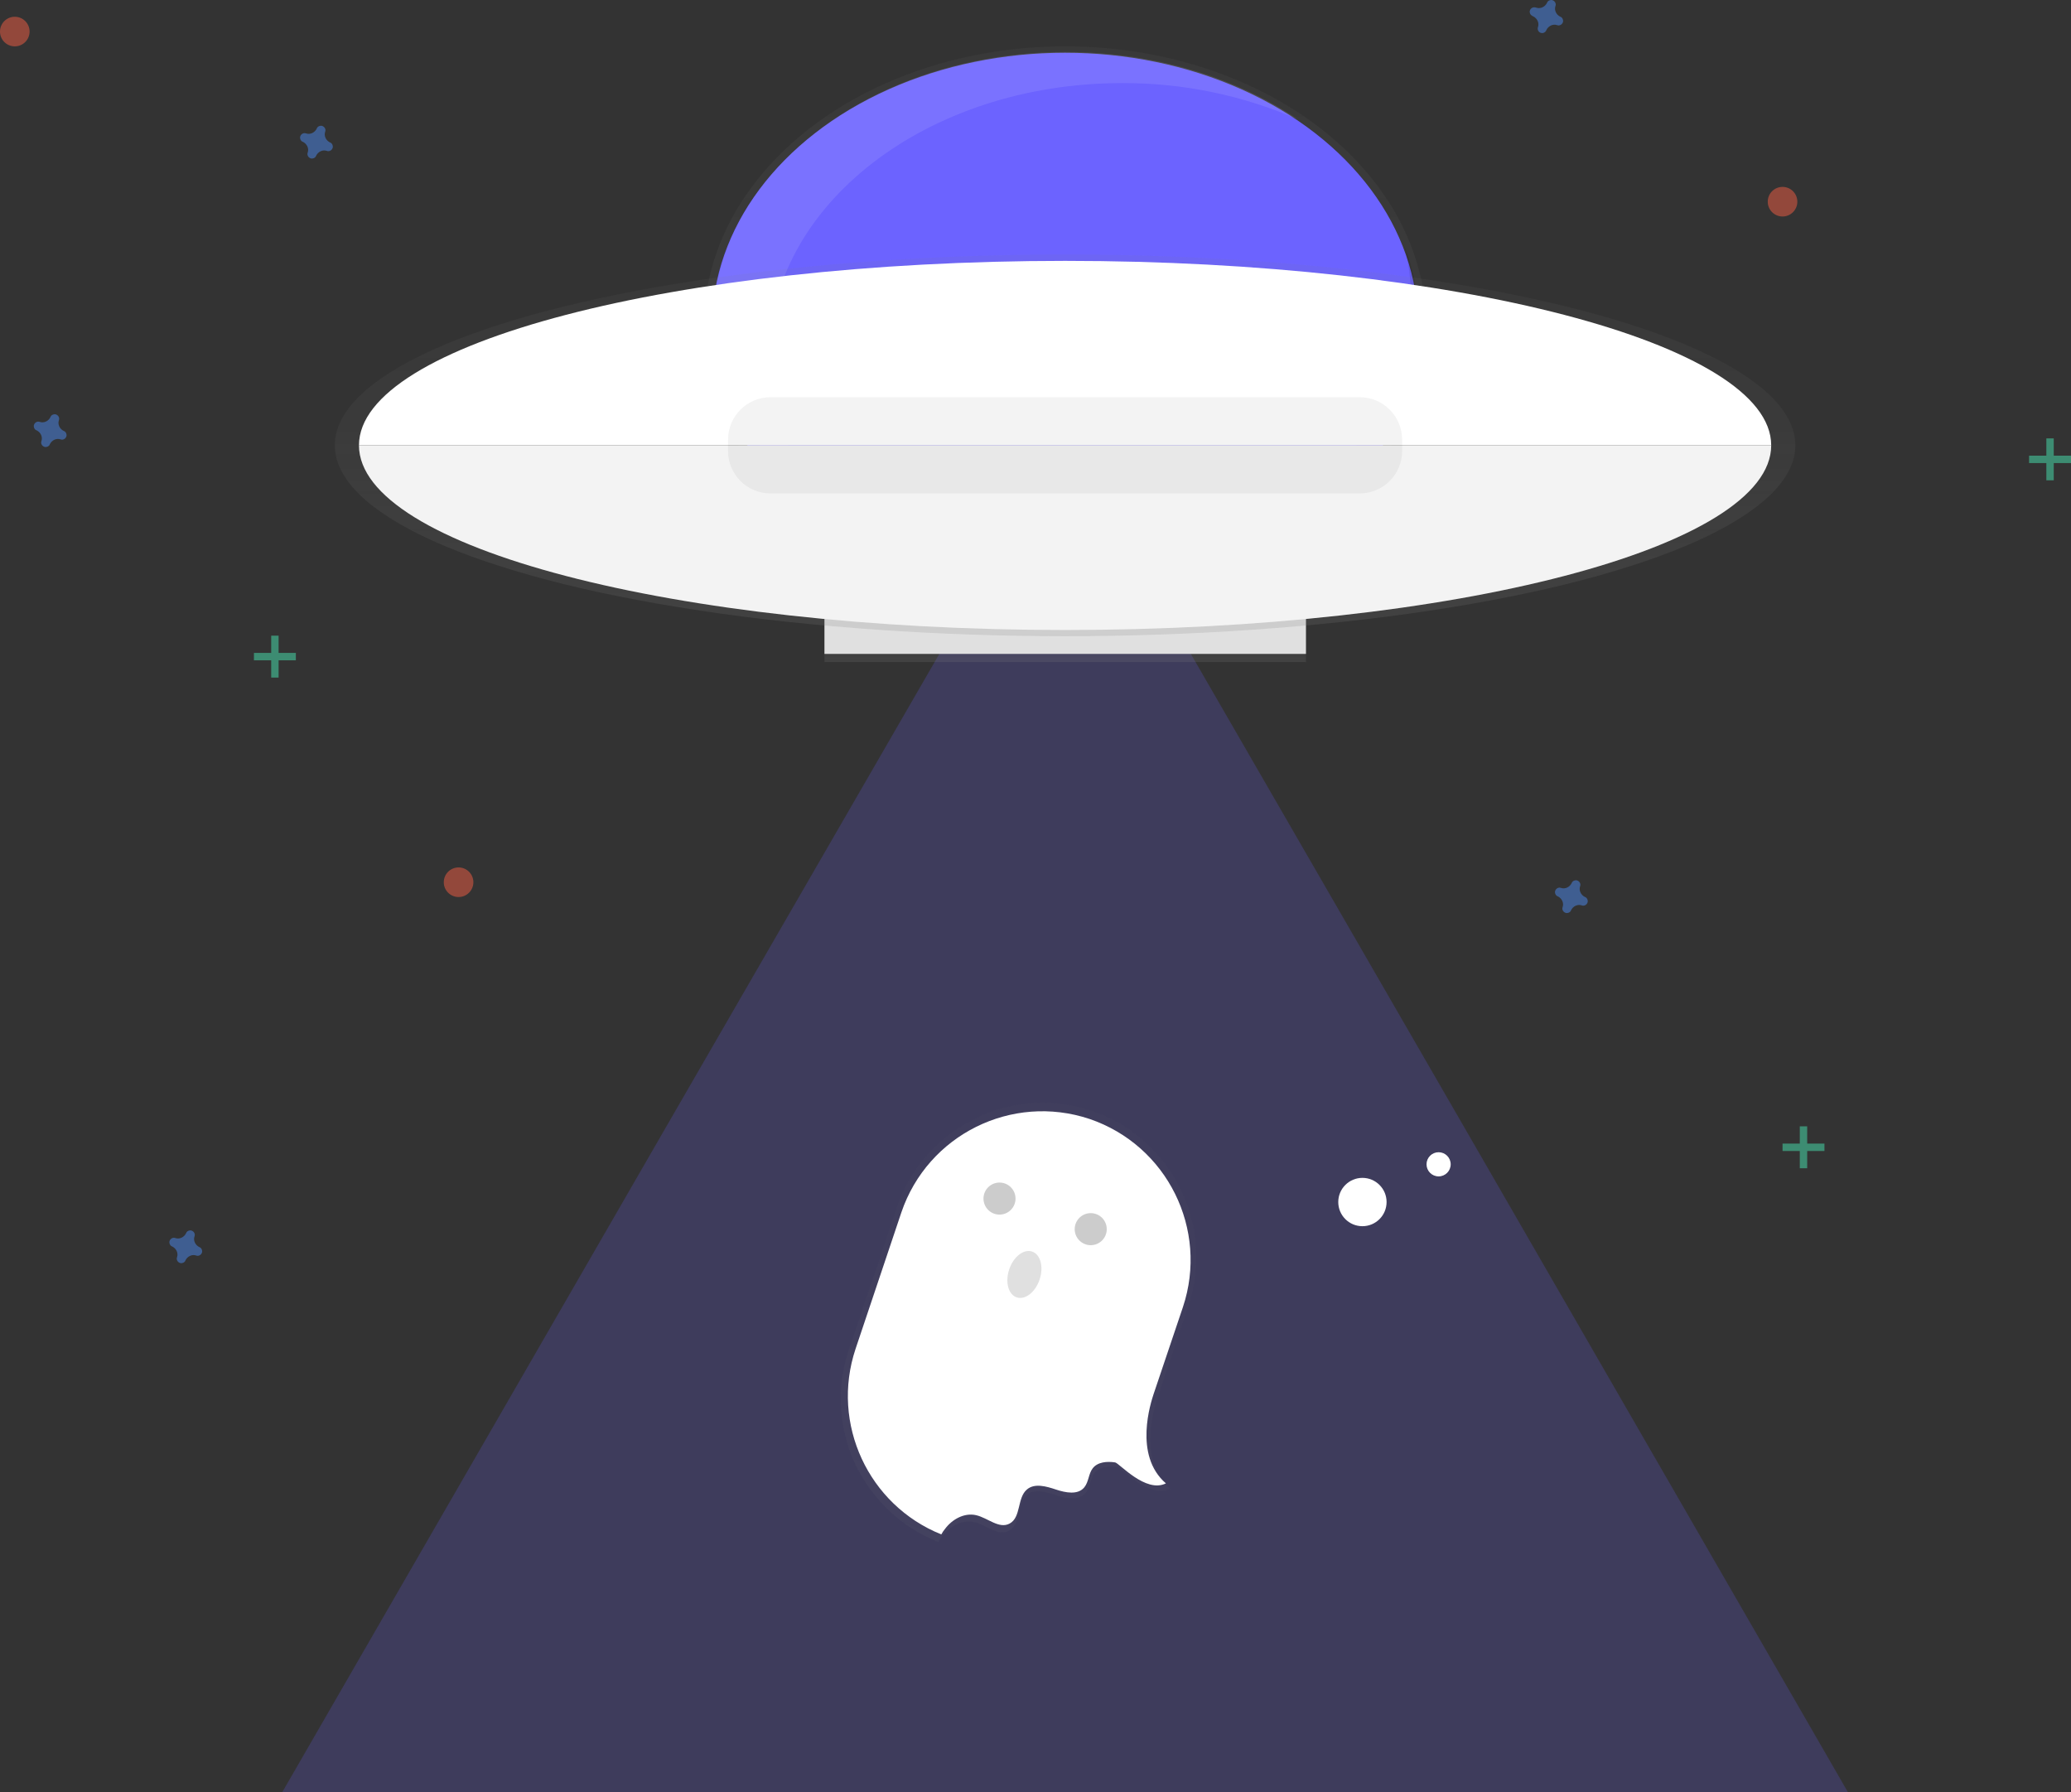 <?xml version="1.0" encoding="utf-8"?>
<!-- Generator: Adobe Illustrator 19.0.0, SVG Export Plug-In . SVG Version: 6.00 Build 0)  -->
<svg version="1.1" id="e0c1ea27-b4e7-4ca1-b144-c0c936b4df46"
	 xmlns="http://www.w3.org/2000/svg" xmlns:xlink="http://www.w3.org/1999/xlink" x="0px" y="0px" viewBox="-59 -83.8 840 726.8"
	 style="enable-background:new -59 -83.8 840 726.8;" xml:space="preserve">
<rect x="-59" y="-83.8" width="840" height="726.8" fill="#333333" stroke="none"/>
<style type="text/css">
	.st0{opacity:0.8;}
	.st1{fill:url(#SVGID_1_);}
	.st2{fill:#6C63FF;}
	.st3{opacity:0.1;fill:#FFFFFF;enable-background:new    ;}
	.st4{opacity:0.2;fill:#6C63FF;enable-background:new    ;}
	.st5{opacity:0.3;}
	.st6{fill:url(#SVGID_2_);}
	.st7{fill:#FFFFFF;}
	.st8{opacity:0.2;enable-background:new    ;}
	.st9{fill:#E0E0E0;}
	.st10{fill:url(#SVGID_3_);}
	.st11{opacity:0.1;enable-background:new    ;}
	.st12{fill:url(#SVGID_4_);}
	.st13{opacity:5.000000e-002;enable-background:new    ;}
	.st14{opacity:0.5;fill:#4D8AF0;enable-background:new    ;}
	.st15{opacity:0.5;}
	.st16{fill:#47E6B1;}
	.st17{opacity:0.5;fill:#F55F44;enable-background:new    ;}
</style>
<title>taken</title>
<g class="st0">
	
		<linearGradient id="SVGID_1_" gradientUnits="userSpaceOnUse" x1="373" y1="396.38" x2="373" y2="623.3" gradientTransform="matrix(1 0 0 -1 0 558.3)">
		<stop  offset="0" style="stop-color:#808080;stop-opacity:0.25"/>
		<stop  offset="0.54" style="stop-color:#808080;stop-opacity:0.12"/>
		<stop  offset="1" style="stop-color:#808080;stop-opacity:0.1"/>
	</linearGradient>
	<ellipse class="st1" cx="373" cy="48.5" rx="146.5" ry="113.5"/>
</g>
<ellipse class="st2" cx="373" cy="48.5" rx="143.2" ry="110.9"/>
<path class="st3" d="M252.9,60.8c0-61.3,64.1-110.9,143.2-110.9c24.6-0.1,48.9,4.9,71.3,14.7c-25.2-17-58.1-27.3-94.1-27.3
	c-79.1,0-143.2,49.7-143.2,110.9c0,41.1,28.9,77.1,71.8,96.2C271.9,124.1,252.9,94.2,252.9,60.8z"/>
<polygon class="st4" points="373,93.1 531.8,368 690.5,643 373,643 55.5,643 214.2,368 "/>
<g class="st5">
	
		<linearGradient id="SVGID_2_" gradientUnits="userSpaceOnUse" x1="365.102" y1="-1259.345" x2="365.102" y2="-1073.883" gradientTransform="matrix(0.948 0.319 0.319 -0.948 388.201 -764.858)">
		<stop  offset="0" style="stop-color:#808080;stop-opacity:0.25"/>
		<stop  offset="0.54" style="stop-color:#808080;stop-opacity:0.12"/>
		<stop  offset="1" style="stop-color:#808080;stop-opacity:0.1"/>
	</linearGradient>
	<path class="st6" d="M410.7,482.4l12.3-36.6c8.7-26.2-0.7-54.9-23.2-70.9l0.1-0.1c-4.9-3.4-10.2-6.1-15.8-8l0,0l-0.2,0l-0.2-0.1
		l0,0c-5.5-1.8-11.1-2.9-16.9-3.2c-2-0.1-4.1-0.1-6.1,0c-3.5,0.2-7,0.7-10.5,1.5c-1,0.2-2,0.5-2.9,0.7s-1.9,0.6-2.9,0.9
		c-1.9,0.6-3.8,1.3-5.6,2.2c-0.9,0.4-1.8,0.8-2.7,1.3c-2.7,1.3-5.3,2.9-7.8,4.6c-0.8,0.6-1.6,1.2-2.4,1.8
		c-9.9,7.5-17.3,17.8-21.2,29.6l-19.4,57.5c-3.1,9-4,18.7-2.7,28.1c0.2,1.5,0.4,2.9,0.7,4.3c0.3,1.4,0.6,2.8,1,4.2
		c0.3,0.9,0.5,1.9,0.8,2.8c0.5,1.4,1,2.7,1.5,4.1c0.4,0.9,0.8,1.8,1.2,2.7c0.8,1.8,1.7,3.5,2.7,5.1c1,1.7,2,3.3,3.2,4.9
		c0.8,1.2,1.7,2.3,2.7,3.5c1.2,1.5,2.5,2.9,3.9,4.3c6,6,13.1,10.7,21,13.9l0,0l0,0l0.3,0.1c0.4-0.8,0.9-1.5,1.4-2.2
		c3-4.1,8.2-7,13.2-5.9c0.4,0.1,0.7,0.2,1.1,0.3c2.5,0.9,5,2.5,7.4,3.3c1.8,0.8,3.8,0.8,5.6-0.1c4.8-2.6,3-10.8,7.2-14.3
		c0.2-0.2,0.4-0.3,0.6-0.5l-0.2-0.2c3.2-2,7.7-0.7,11.4,0.6c4,1.4,9.2,2.3,12-0.9c1.9-2.2,1.8-5.7,3.5-8c2.1-2.7,6-3,9.4-2.5
		c1.8,0.3,12.8,13,21.4,8.8C402,508.1,409.6,485.6,410.7,482.4z"/>
</g>
<path class="st7" d="M324.2,536.4c2.9-4,7.9-6.8,12.7-5.7s9.3,5.7,13.6,3.4c4.7-2.5,3-10.4,7-13.8c3.1-2.7,7.9-1.3,11.8,0
	s8.9,2.3,11.5-0.9c1.8-2.2,1.7-5.5,3.4-7.7c2-2.6,5.8-2.9,9.1-2.4c1.7,0.3,12.4,12.6,20.6,8.5c-13.3-11.4-6-33.1-5-36.2l11.9-35.3
	c10.5-31.5-6.4-65.6-37.9-76.3l0,0c-31.5-10.5-65.6,6.4-76.3,37.9L288,463.3c-10.1,30.3,5.2,63.3,34.8,75.2
	C323.2,537.7,323.7,537,324.2,536.4z"/>
<circle class="st8" cx="346.4" cy="402.3" r="6.5"/>
<circle class="st8" cx="383.4" cy="414.7" r="6.5"/>
<ellipse transform="matrix(-0.948 -0.319 0.319 -0.948 556.365 957.504)" class="st9" cx="356.6" cy="433.2" rx="6.5" ry="9.8"/>
<circle class="st7" cx="493.6" cy="403.7" r="9.8"/>
<circle class="st7" cx="524.5" cy="388.4" r="4.9"/>
<g class="st0">
	
		<linearGradient id="SVGID_3_" gradientUnits="userSpaceOnUse" x1="373" y1="373.59" x2="373" y2="393.12" gradientTransform="matrix(1 0 0 -1 0 558.3)">
		<stop  offset="0" style="stop-color:#808080;stop-opacity:0.25"/>
		<stop  offset="0.54" style="stop-color:#808080;stop-opacity:0.12"/>
		<stop  offset="1" style="stop-color:#808080;stop-opacity:0.1"/>
	</linearGradient>
	<rect x="275.4" y="165.2" class="st10" width="195.3" height="19.5"/>
</g>
<rect x="275.4" y="161.9" class="st9" width="195.3" height="19.5"/>
<path class="st11" d="M510.5,15.6c1.9,7.2,2.8,14.5,2.8,21.9c0,61.3-64.1,110.9-143.2,110.9c-64.7,0-119.4-33.2-137.1-78.9
	c13.1,50.8,71,89,140.4,89c79.1,0,143.2-49.7,143.2-110.9C516.6,36.7,514.5,25.8,510.5,15.6z"/>
<g class="st0">
	
		<linearGradient id="SVGID_4_" gradientUnits="userSpaceOnUse" x1="373" y1="384.06" x2="373" y2="538.88" gradientTransform="matrix(1 0 0 -1 0 558.3)">
		<stop  offset="0" style="stop-color:#808080;stop-opacity:0.25"/>
		<stop  offset="0.54" style="stop-color:#808080;stop-opacity:0.12"/>
		<stop  offset="1" style="stop-color:#808080;stop-opacity:0.1"/>
	</linearGradient>
	<ellipse class="st12" cx="373" cy="96.8" rx="296.2" ry="77.4"/>
</g>
<path class="st7" d="M373,22C214.8,22,86.6,55.5,86.6,96.8h572.8C659.4,55.5,531.2,22,373,22z"/>
<path class="st7" d="M373,171.7c158.2,0,286.4-33.5,286.4-74.9H86.6C86.6,138.2,214.8,171.7,373,171.7z"/>
<path class="st13" d="M373,171.7c158.2,0,286.4-33.5,286.4-74.9H86.6C86.6,138.2,214.8,171.7,373,171.7z"/>
<path class="st13" d="M253.5,77.3h239c9.5,0,17.2,7.7,17.2,17.2v4.6c0,9.5-7.7,17.2-17.2,17.2h-239c-9.5,0-17.2-7.7-17.2-17.2v-4.6
	C236.3,85,244,77.3,253.5,77.3z"/>
<path class="st14" d="M74.9-26c-1.7-0.8-2.6-2.7-2-4.4c0-0.1,0.1-0.3,0.1-0.4l0,0c0.1-1-0.7-1.9-1.7-2c-0.6,0-1.2,0.2-1.6,0.7l0,0
	c-0.1,0.1-0.1,0.2-0.2,0.4c-0.8,1.7-2.7,2.6-4.4,2c-0.1,0-0.3-0.1-0.4-0.1l0,0c-1-0.1-1.9,0.7-2,1.7c0,0.6,0.2,1.2,0.7,1.6l0,0
	c0.1,0.1,0.2,0.1,0.4,0.2c1.7,0.8,2.6,2.7,2,4.4c0,0.1-0.1,0.3-0.1,0.4l0,0c-0.1,1,0.7,1.9,1.7,2c0.6,0,1.2-0.2,1.6-0.7l0,0
	c0.1-0.1,0.1-0.2,0.2-0.4c0.8-1.7,2.7-2.6,4.4-2c0.1,0,0.3,0.1,0.4,0.1l0,0c1,0.1,1.9-0.7,2-1.7c0-0.6-0.2-1.2-0.7-1.6l0,0
	C75.1-25.9,75-26,74.9-26z"/>
<path class="st14" d="M583.9,280c-1.7-0.8-2.6-2.7-2-4.4c0-0.1,0.1-0.3,0.1-0.4l0,0c0.1-1-0.7-1.9-1.7-2c-0.6,0-1.2,0.2-1.6,0.7l0,0
	c-0.1,0.1-0.1,0.2-0.2,0.4c-0.8,1.7-2.7,2.6-4.4,2c-0.1,0-0.3-0.1-0.4-0.1l0,0c-1-0.1-1.9,0.7-2,1.7c0,0.6,0.2,1.2,0.7,1.6l0,0
	c0.1,0.1,0.2,0.1,0.4,0.2c1.7,0.8,2.6,2.7,2,4.4c0,0.1-0.1,0.3-0.1,0.4l0,0c-0.1,1,0.7,1.9,1.7,2c0.6,0,1.2-0.2,1.6-0.7l0,0
	c0.1-0.1,0.1-0.2,0.2-0.4c0.8-1.7,2.7-2.6,4.4-2c0.1,0,0.3,0.1,0.4,0.1l0,0c1,0.1,1.9-0.7,2-1.7c0-0.6-0.2-1.2-0.7-1.6l0,0
	C584.1,280.1,584,280,583.9,280z"/>
<path class="st14" d="M21.9,422c-1.7-0.8-2.6-2.7-2-4.4c0-0.1,0.1-0.3,0.1-0.4l0,0c0.1-1-0.7-1.9-1.7-2c-0.6,0-1.2,0.2-1.6,0.7l0,0
	c-0.1,0.1-0.1,0.2-0.2,0.4c-0.8,1.7-2.7,2.6-4.4,2c-0.1,0-0.3-0.1-0.4-0.1l0,0c-1-0.1-1.9,0.7-2,1.7c0,0.6,0.2,1.2,0.7,1.6l0,0
	c0.1,0.1,0.2,0.1,0.4,0.2c1.7,0.8,2.6,2.7,2,4.4c0,0.1-0.1,0.3-0.1,0.4l0,0c-0.1,1,0.7,1.9,1.7,2c0.6,0,1.2-0.2,1.6-0.7l0,0
	c0.1-0.1,0.1-0.2,0.2-0.4c0.8-1.7,2.7-2.6,4.4-2c0.1,0,0.3,0.1,0.4,0.1l0,0c1,0.1,1.9-0.7,2-1.7c0-0.6-0.2-1.2-0.7-1.6l0,0
	C22.1,422.1,22,422,21.9,422z"/>
<path class="st14" d="M-33.1,91c-1.7-0.8-2.6-2.7-2-4.4c0-0.1,0.1-0.3,0.1-0.4l0,0c0.1-1-0.7-1.9-1.7-2c-0.6,0-1.2,0.2-1.6,0.7l0,0
	c-0.1,0.1-0.1,0.2-0.2,0.4c-0.8,1.7-2.7,2.6-4.4,2c-0.1,0-0.3-0.1-0.4-0.1l0,0c-1-0.1-1.9,0.7-2,1.7c0,0.6,0.2,1.2,0.7,1.6l0,0
	c0.1,0.1,0.2,0.1,0.4,0.2c1.7,0.8,2.6,2.7,2,4.4c0,0.1-0.1,0.3-0.1,0.4l0,0c-0.1,1,0.7,1.9,1.7,2c0.6,0,1.2-0.2,1.6-0.7l0,0
	c0.1-0.1,0.1-0.2,0.2-0.4c0.8-1.7,2.7-2.6,4.4-2c0.1,0,0.3,0.1,0.4,0.1l0,0c1,0.1,1.9-0.7,2-1.7c0-0.6-0.2-1.2-0.7-1.6l0,0
	C-32.9,91.1-33,91-33.1,91z"/>
<path class="st14" d="M573.9-77c-1.7-0.8-2.6-2.7-2-4.4c0-0.1,0.1-0.3,0.1-0.4l0,0c0.1-1-0.7-1.9-1.7-2c-0.6,0-1.2,0.2-1.6,0.7l0,0
	c-0.1,0.1-0.1,0.2-0.2,0.4c-0.8,1.7-2.7,2.6-4.4,2c-0.1,0-0.3-0.1-0.4-0.1l0,0c-1-0.2-2,0.4-2.2,1.4c-0.2,0.8,0.2,1.6,0.9,2l0,0
	c0.1,0.1,0.2,0.1,0.4,0.2c1.7,0.8,2.6,2.7,2,4.4c0,0.1-0.1,0.3-0.1,0.4l0,0c-0.1,1,0.6,1.9,1.6,2c0.7,0.1,1.4-0.3,1.7-0.8l0,0
	c0.1-0.1,0.1-0.2,0.2-0.4c0.8-1.7,2.7-2.6,4.4-2c0.1,0,0.3,0.1,0.4,0.1l0,0c1,0.1,1.9-0.7,2-1.7c0-0.6-0.2-1.2-0.7-1.6l0,0
	C574.2-76.9,574-77,573.9-77z"/>
<g class="st15">
	<rect x="51" y="174" class="st16" width="3" height="17"/>
	<rect x="44" y="181" class="st16" width="17" height="3"/>
</g>
<g class="st15">
	<rect x="771" y="94" class="st16" width="3" height="17"/>
	<rect x="764" y="101" class="st16" width="17" height="3"/>
</g>
<g class="st15">
	<rect x="671" y="373" class="st16" width="3" height="17"/>
	<rect x="664" y="380" class="st16" width="17" height="3"/>
</g>
<circle class="st17" cx="664" cy="-2" r="6"/>
<circle class="st17" cx="-53" cy="-71" r="6"/>
<circle class="st17" cx="127" cy="274" r="6"/>
</svg>
